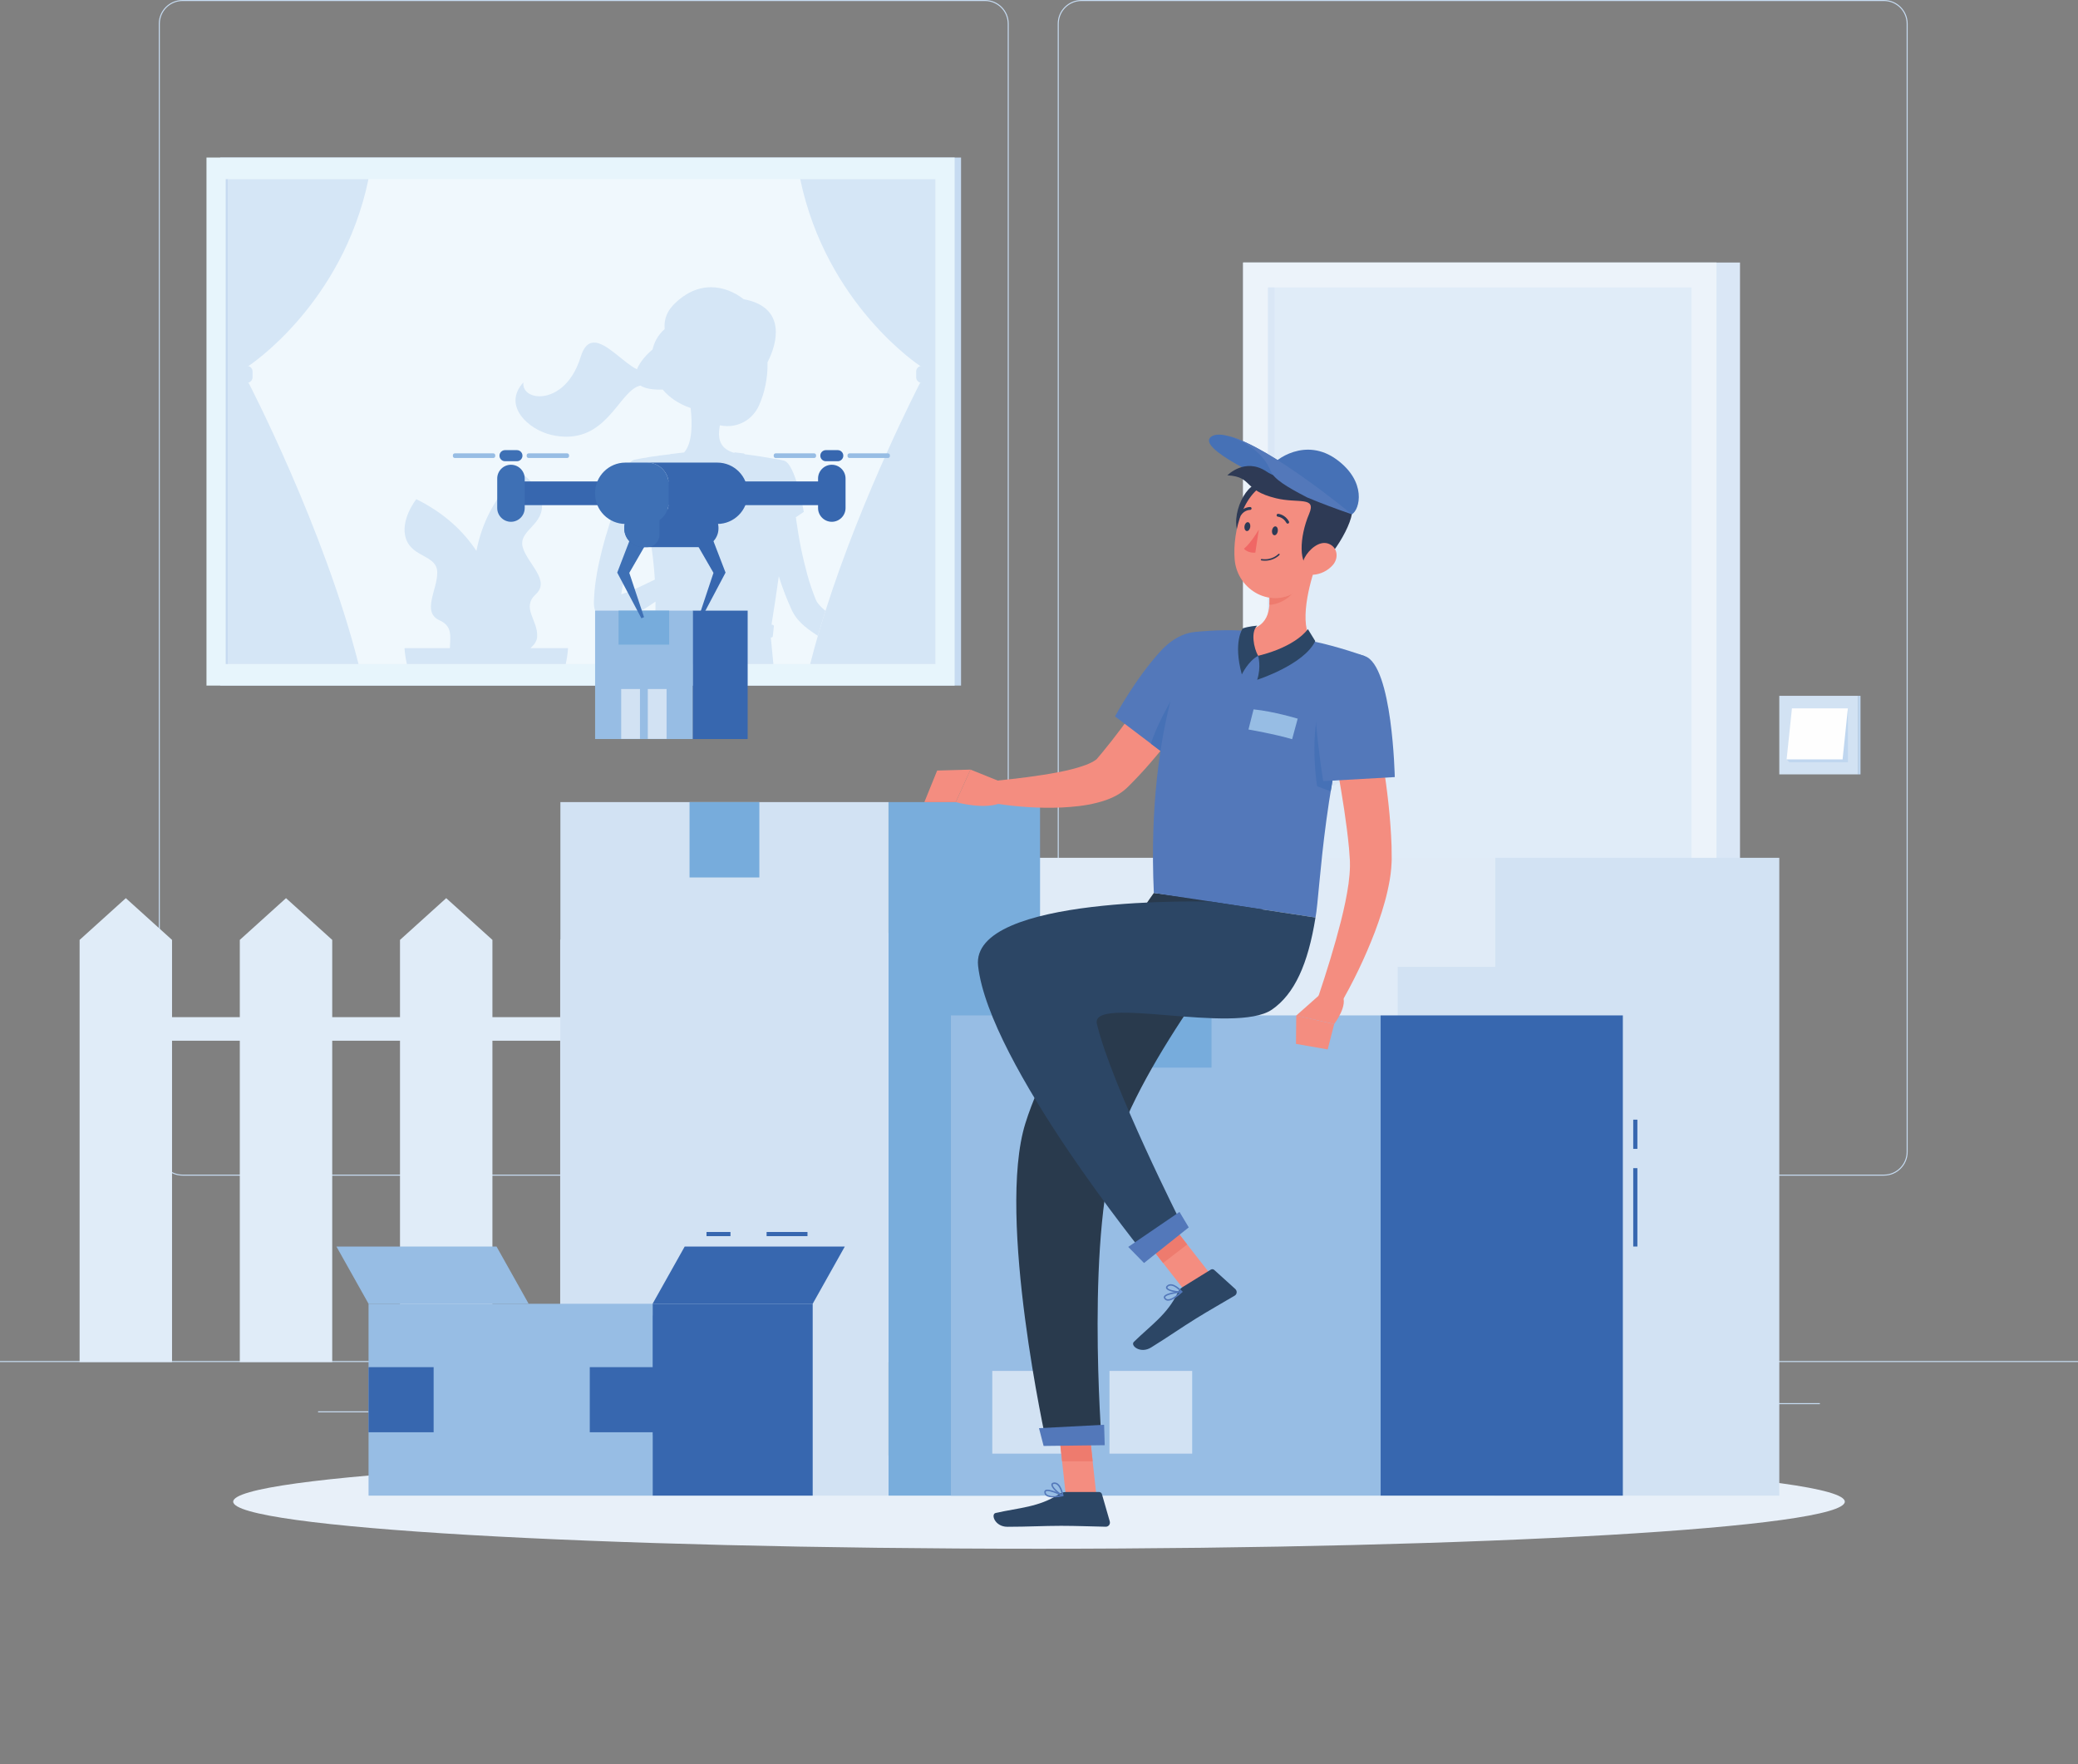 <?xml version="1.0" encoding="UTF-8" standalone="no"?><!-- Generator: Gravit.io --><svg xmlns="http://www.w3.org/2000/svg" xmlns:xlink="http://www.w3.org/1999/xlink" style="isolation:isolate" viewBox="0 0 500 424.49" width="500pt" height="424.49pt"><rect x="0" y="0" width="500" height="424.49" fill="#808080" stroke="none"/><defs><clipPath id="_clipPath_qI0bhF1Nf9r1xoBTRHNLZIe8ROzZo34r"><rect width="500" height="424.49"/></clipPath></defs><g clip-path="url(#_clipPath_qI0bhF1Nf9r1xoBTRHNLZIe8ROzZo34r)"><clipPath id="_clipPath_8DJjFt5k1F7JdhR5Es9cq0W8qTciSmMe"><path d=" M 0 0 L 0 424.49 L 500 424.49 L 500 0 L 0 0 Z " fill="rgb(255,255,255)"/></clipPath><g clip-path="url(#_clipPath_8DJjFt5k1F7JdhR5Es9cq0W8qTciSmMe)"><path d=" M 500 327.696 L 0 327.696 L 0 327.446 L 500 327.446 L 500 327.696 Z " fill="rgb(198,219,241)"/><path d=" M 121.395 339.797 L 76.534 339.797 L 76.534 339.547 L 121.395 339.547 L 121.395 339.797 Z " fill="rgb(198,219,241)"/><path d=" M 165 339.797 L 156.307 339.797 L 156.307 339.547 L 165 339.547 L 165 339.797 Z " fill="rgb(198,219,241)"/><path d=" M 244.444 339.922 L 225.085 339.922 L 225.085 339.672 L 244.444 339.672 L 244.444 339.922 Z " fill="rgb(198,219,241)"/><path d=" M 379.459 337.825 L 417.146 337.825 L 417.146 337.575 L 379.459 337.575 L 379.459 337.825 Z " fill="rgb(198,219,241)"/><path d=" M 426.05 337.825 L 437.889 337.825 L 437.889 337.575 L 426.05 337.575 L 426.05 337.825 Z " fill="rgb(198,219,241)"/><path d=" M 335.11 333.88 L 241.435 333.88 L 241.435 333.63 L 335.11 333.63 L 335.11 333.88 Z " fill="rgb(198,219,241)"/><path d=" M 43.915 0.25 C 40.905 0.25 38.457 2.698 38.457 5.708 L 38.457 277.139 C 38.457 280.149 40.905 282.597 43.915 282.597 L 237.014 282.597 C 240.022 282.597 242.471 280.149 242.471 277.139 L 242.471 5.708 C 242.471 2.698 240.022 0.25 237.014 0.25 L 43.915 0.25 Z  M 237.014 282.847 L 43.915 282.847 C 40.768 282.847 38.207 280.287 38.207 277.139 L 38.207 5.708 C 38.207 2.561 40.768 0 43.915 0 L 237.014 0 C 240.16 0 242.721 2.561 242.721 5.708 L 242.721 277.139 C 242.721 280.287 240.16 282.847 237.014 282.847 Z " fill="rgb(198,219,241)"/><path d=" M 260.212 0.25 C 257.203 0.25 254.755 2.698 254.755 5.708 L 254.755 277.139 C 254.755 280.149 257.203 282.597 260.212 282.597 L 453.311 282.597 C 456.32 282.597 458.769 280.149 458.769 277.139 L 458.769 5.708 C 458.769 2.698 456.32 0.25 453.311 0.25 L 260.212 0.25 Z  M 453.311 282.847 L 260.212 282.847 C 257.065 282.847 254.505 280.287 254.505 277.139 L 254.505 5.708 C 254.505 2.561 257.065 0 260.212 0 L 453.311 0 C 456.458 0 459.019 2.561 459.019 5.708 L 459.019 277.139 C 459.019 280.287 456.458 282.847 453.311 282.847 Z " fill="rgb(198,219,241)"/><path d=" M 299.116 327.571 L 418.672 327.571 L 418.672 63.159 L 299.116 63.159 L 299.116 327.571 Z " fill="rgb(218,231,246)"/><path d=" M 299.116 327.571 L 413.005 327.571 L 413.005 63.159 L 299.116 63.159 L 299.116 327.571 Z " fill="rgb(236,243,250)"/><path d=" M 407.005 321.571 L 407.005 69.159 L 305.115 69.159 L 305.115 321.571 L 407.005 321.571 Z " fill="rgb(224,236,248)"/><path d=" M 306.672 321.571 L 306.672 69.159 L 305.115 69.159 L 305.115 321.571 L 306.672 321.571 Z " fill="rgb(218,231,246)"/><path d=" M 313.611 184.436 C 313.611 187.259 315.899 189.547 318.723 189.547 C 321.545 189.547 323.833 187.259 323.833 184.436 C 323.833 181.613 321.545 179.325 318.723 179.325 C 315.899 179.325 313.611 181.613 313.611 184.436 Z " fill="rgb(218,231,246)"/><path d=" M 311.611 183.381 C 311.611 186.204 313.899 188.492 316.723 188.492 C 319.545 188.492 321.833 186.204 321.833 183.381 C 321.833 180.558 319.545 178.27 316.723 178.27 C 313.899 178.27 311.611 180.558 311.611 183.381 Z " fill="rgb(254,254,254)"/><path d=" M 52.98 164.944 L 231.246 164.944 L 231.246 37.903 L 52.98 37.903 L 52.98 164.944 Z " fill="rgb(198,219,241)"/><path d=" M 49.682 164.944 L 229.705 164.944 L 229.705 37.903 L 49.682 37.903 L 49.682 164.944 Z " fill="rgb(231,245,252)"/><path d=" M 225.08 43.087 L 225.08 159.757 L 54.29 159.757 L 54.29 43.087 L 225.08 43.087 Z " fill="rgb(240,248,253)"/><path d=" M 136.131 159.757 L 97.891 159.757 C 97.381 157.507 97.341 155.927 97.341 155.927 L 108.25 155.927 C 108.311 153.228 108.971 150.697 105.791 149.257 C 101.371 147.257 105.291 141.847 105.211 137.677 C 105.121 133.507 99.291 134.177 97.711 129.677 C 96.121 125.177 100.171 120.097 100.171 120.097 C 106.911 123.427 111.511 127.827 114.641 132.538 C 115.831 126.277 118.841 119.657 125.061 113.518 C 125.061 113.518 130.5 117.057 130.421 121.827 C 130.331 126.597 124.591 127.807 125.821 131.788 C 127.061 135.768 132.48 139.677 128.921 142.967 C 125.361 146.257 129.501 149.187 129.25 153.217 C 129.201 154.197 128.571 155.107 127.651 155.927 L 136.671 155.927 C 136.671 155.927 136.631 157.507 136.131 159.757 Z " fill="rgb(213,230,246)"/><path d=" M 186.09 159.757 L 155.25 159.757 C 155.67 157.417 156.24 155.277 157 153.387 L 156.86 153.387 C 156.54 153.387 156.31 153.188 156.41 152.998 L 157.12 150.507 C 157.19 150.377 157.37 150.297 157.58 150.297 L 157.61 150.297 C 157.68 148.377 157.73 146.567 157.73 144.737 C 156.46 145.617 155.16 146.467 153.78 147.268 C 152.89 147.768 151.97 148.257 150.93 148.688 C 150.41 148.897 149.86 149.107 149.23 149.277 C 148.9 149.357 148.57 149.438 148.17 149.498 C 147.906 149.531 147.62 149.56 147.28 149.56 C 147.117 149.56 146.941 149.554 146.75 149.538 C 146.19 149.467 145.41 149.317 144.59 148.717 C 143.75 148.128 143.18 147.087 143.03 146.337 C 142.85 145.607 142.9 144.898 142.9 144.768 L 142.94 143.978 C 142.97 142.907 143.09 141.897 143.19 140.867 C 143.7 136.797 144.63 132.927 145.72 129.128 C 146.41 126.757 147.16 124.447 147.99 122.137 L 146.48 121.057 C 146.48 121.057 149.83 111.467 152.61 110.617 L 152.68 110.608 C 152.87 110.557 153.05 110.518 153.23 110.498 C 154.52 110.237 157.66 109.657 161.27 109.297 L 161.28 109.248 L 164.6 108.858 C 166.58 106.688 166.62 102.027 166.18 98.168 C 163.207 97.147 161.001 95.568 159.461 93.731 C 159.228 93.738 159.003 93.741 158.784 93.741 C 156.533 93.741 155.036 93.371 154.113 92.765 C 149.28 93.74 146.563 105.065 136.295 105.065 C 135.207 105.065 134.033 104.938 132.764 104.657 C 127.258 103.441 120.757 97.641 125.932 92.011 C 125.713 94 127.467 95.342 129.846 95.342 C 133.126 95.342 137.595 92.79 139.718 85.865 C 140.492 83.343 141.62 82.419 142.944 82.419 C 145.99 82.419 150.072 87.304 153.253 88.852 C 153.935 87.157 155.462 85.363 157.018 84.075 C 157.216 83.237 157.507 82.431 157.91 81.688 C 158.43 80.737 159.1 79.897 159.92 79.188 C 159.9 78.897 159.89 78.608 159.9 78.307 L 159.9 78.297 C 159.93 76.688 160.47 75.087 161.79 73.617 C 161.88 73.507 161.98 73.397 162.08 73.297 C 163.07 72.277 164.08 71.478 165.1 70.858 C 167.117 69.617 169.148 69.102 171.083 69.102 C 174.061 69.102 176.812 70.321 178.94 71.987 C 188.18 73.688 187.55 80.887 185.15 86.177 L 184.81 86.887 C 184.76 86.987 184.71 87.077 184.67 87.168 C 184.81 90.847 183.91 94.737 182.62 97.557 C 181.121 100.841 178.128 102.517 175.033 102.517 C 174.433 102.517 173.828 102.454 173.23 102.327 C 173.2 102.458 173.17 102.587 173.15 102.717 C 173.1 103.027 173.06 103.337 173.03 103.647 C 172.83 105.947 173.51 108.047 176.64 108.947 L 176.79 108.837 L 179 109.097 L 179.23 109.297 C 181.96 109.627 184.64 110.077 186.44 110.407 C 187.09 110.478 187.81 110.617 188.61 110.817 C 191.44 111.538 193.41 123.148 193.41 123.148 L 191.49 124.447 C 191.53 124.728 191.57 124.998 191.61 125.268 C 191.93 127.467 192.28 129.657 192.72 131.827 C 193.16 133.998 193.69 136.128 194.25 138.248 C 194.82 140.337 195.56 142.438 196.32 144.337 C 196.47 144.757 197.01 145.458 197.66 146.107 C 197.955 146.398 198.276 146.688 198.616 146.976 C 197.984 148.963 197.374 150.962 196.795 152.959 C 196.757 152.935 196.718 152.911 196.68 152.887 C 195.62 152.217 194.57 151.487 193.53 150.607 C 192.5 149.708 191.46 148.657 190.62 147.007 C 189.32 144.217 188.26 141.438 187.39 138.628 C 186.91 142.077 186.34 145.947 185.64 150.297 L 185.73 150.297 C 186.01 150.297 186.22 150.447 186.21 150.617 L 185.95 153.107 C 185.94 153.257 185.73 153.387 185.48 153.387 L 185.47 153.387 C 185.6 154.668 185.82 156.867 186.09 159.757 Z  M 147.5 143.418 C 147.397 143.432 147.434 143.441 147.532 143.441 C 147.568 143.441 147.612 143.44 147.66 143.438 L 147.5 143.418 Z  M 153.97 126.407 C 153.42 127.987 152.89 129.567 152.39 131.137 C 151.84 132.918 151.31 134.708 150.86 136.487 C 150.37 138.268 149.99 140.047 149.67 141.817 C 149.61 142.208 149.54 142.597 149.48 142.987 C 150.09 142.788 150.72 142.567 151.36 142.307 C 153.41 141.467 155.49 140.467 157.57 139.437 C 157.37 136.148 156.96 132.507 156.2 128.007 L 153.97 126.407 Z " fill="rgb(213,230,246)"/><path d=" M 225.085 159.757 L 194.945 159.757 L 194.945 159.757 L 225.08 159.757 L 225.08 43.087 L 225.085 43.087 L 225.085 88.038 L 225.085 92.107 L 225.085 159.757 Z " fill="rgb(211,229,245)"/><path d=" M 225.08 159.757 L 194.945 159.757 C 195.518 157.498 196.137 155.228 196.795 152.959 C 197.374 150.962 197.984 148.963 198.616 146.976 C 207.639 118.597 221.395 92.107 221.395 92.107 L 221.785 92.107 C 221.045 92.107 220.445 91.507 220.445 90.768 L 220.445 89.378 C 220.445 88.637 221.045 88.038 221.785 88.038 L 221.395 88.038 C 221.395 88.038 198.845 73.327 192.545 43.087 L 225.08 43.087 L 225.08 159.757 Z " fill="rgb(213,230,246)"/><path d=" M 86.265 159.757 L 54.885 159.757 L 54.885 92.107 L 54.885 88.038 L 54.885 43.087 L 88.665 43.087 C 82.375 73.327 59.815 88.038 59.815 88.038 L 59.425 88.038 C 60.165 88.038 60.765 88.637 60.765 89.378 L 60.765 90.768 C 60.765 91.507 60.165 92.107 59.425 92.107 L 59.815 92.107 C 59.815 92.107 78.005 127.117 86.265 159.757 Z " fill="rgb(213,230,246)"/><path d=" M 54.885 159.758 L 54.885 43.09 L 54.299 43.09 L 54.299 159.758 L 54.885 159.758 Z " fill="rgb(198,219,241)"/><path d=" M 447.026 186.31 L 428.125 186.31 L 428.125 167.409 L 447.026 167.409 L 447.026 186.31 Z " fill="rgb(210,226,243)"/><path d=" M 447.026 186.31 L 447.667 186.31 L 447.667 167.409 L 447.026 167.409 L 447.026 186.31 Z " fill="rgb(191,214,239)"/><path d=" M 429.89 182.709 L 430.568 183.39 L 444.633 183.39 L 444.633 170.43 L 429.89 182.709 Z " fill="rgb(191,214,239)"/><path d=" M 443.354 182.709 L 429.89 182.709 L 431.168 170.43 L 444.633 170.43 L 443.354 182.709 Z " fill="rgb(254,254,254)"/><path d=" M 272.667 226.131 L 261.546 216.086 L 250.426 226.131 L 250.426 327.696 L 272.667 327.696 L 272.667 226.131 Z " fill="rgb(224,236,248)"/><path d=" M 234.122 226.131 L 223.001 216.086 L 211.88 226.131 L 211.88 327.696 L 234.122 327.696 L 234.122 226.131 Z " fill="rgb(224,236,248)"/><path d=" M 195.576 226.131 L 184.456 216.086 L 173.335 226.131 L 173.335 327.696 L 195.576 327.696 L 195.576 226.131 Z " fill="rgb(224,236,248)"/><path d=" M 157.031 226.131 L 145.91 216.086 L 134.79 226.131 L 134.79 327.696 L 157.031 327.696 L 157.031 226.131 Z " fill="rgb(224,236,248)"/><path d=" M 118.485 226.131 L 107.365 216.086 L 96.245 226.131 L 96.245 327.696 L 118.485 327.696 L 118.485 226.131 Z " fill="rgb(224,236,248)"/><path d=" M 79.94 226.131 L 68.82 216.086 L 57.699 226.131 L 57.699 327.696 L 79.94 327.696 L 79.94 226.131 Z " fill="rgb(224,236,248)"/><path d=" M 41.395 226.131 L 30.274 216.086 L 19.154 226.131 L 19.154 327.696 L 41.395 327.696 L 41.395 226.131 Z " fill="rgb(224,236,248)"/><path d=" M 261.546 250.387 L 30.274 250.387 L 30.274 244.717 L 261.546 244.717 L 261.546 250.387 Z " fill="rgb(224,236,248)"/><path d=" M 443.889 361.286 C 443.889 367.54 357.082 372.609 250 372.609 C 142.918 372.609 56.111 367.54 56.111 361.286 C 56.111 355.032 142.918 349.962 250 349.962 C 357.082 349.962 443.889 355.032 443.889 361.286 Z " fill="rgb(232,240,249)"/><path d=" M 428.125 206.38 L 359.752 206.38 L 359.752 359.834 L 428.125 359.834 L 428.125 206.38 Z " fill="rgb(210,226,243)"/><path d=" M 228.81 206.38 L 359.752 206.38 L 359.752 359.834 L 228.81 359.834 L 228.81 206.38 Z " fill="rgb(224,235,247)"/><path d=" M 228.81 232.616 L 256.669 232.616 L 256.669 265.41 L 228.81 265.41 L 228.81 232.616 Z " fill="rgb(210,226,243)"/><path d=" M 336.312 232.616 L 364.171 232.616 L 364.171 265.41 L 336.312 265.41 L 336.312 232.616 Z " fill="rgb(210,226,243)"/><path d=" M 291.757 346.415 L 350.241 346.415 L 350.241 319.983 L 291.757 319.983 L 291.757 346.415 Z " fill="rgb(210,226,243)"/><path d=" M 291.757 311.59 L 350.241 311.59 L 350.241 285.159 L 291.757 285.159 L 291.757 311.59 Z " fill="rgb(210,226,243)"/><path d=" M 250.252 192.976 L 213.788 192.976 L 213.788 359.834 L 250.252 359.834 L 250.252 192.976 Z " fill="rgb(121,173,220)"/><path d=" M 134.838 192.976 L 213.788 192.976 L 213.788 359.834 L 134.838 359.834 L 134.838 192.976 Z " fill="rgb(210,226,243)"/><path d=" M 165.915 192.976 L 182.711 192.976 L 182.711 211.108 L 165.915 211.108 L 165.915 192.976 Z " fill="rgb(119,172,220)"/><path d=" M 142.436 345.242 L 157.632 345.242 L 157.632 316.501 L 142.436 316.501 L 142.436 345.242 Z " fill="rgb(119,172,220)"/><path d=" M 393.981 276.405 L 392.981 276.405 L 392.981 269.38 L 393.981 269.38 L 393.981 276.405 Z " fill="rgb(55,103,175)"/><path d=" M 393.981 299.902 L 392.981 299.902 L 392.981 281.044 L 393.981 281.044 L 393.981 299.902 Z " fill="rgb(55,103,175)"/><path d=" M 390.481 244.297 L 332.203 244.297 L 332.203 359.834 L 390.481 359.834 L 390.481 244.297 Z " fill="rgb(55,103,175)"/><path d=" M 228.81 244.297 L 332.203 244.297 L 332.203 359.834 L 228.81 359.834 L 228.81 244.297 Z " fill="rgb(151,189,228)"/><path d=" M 269.508 244.297 L 291.506 244.297 L 291.506 256.852 L 269.508 256.852 L 269.508 244.297 Z " fill="rgb(119,172,220)"/><path d=" M 238.76 349.73 L 258.661 349.73 L 258.661 329.83 L 238.76 329.83 L 238.76 349.73 Z " fill="rgb(210,226,243)"/><path d=" M 266.957 349.73 L 286.857 349.73 L 286.857 329.83 L 266.957 329.83 L 266.957 349.73 Z " fill="rgb(210,226,243)"/><path d=" M 195.546 313.674 L 157.024 313.674 L 157.024 359.834 L 195.546 359.834 L 195.546 313.674 Z " fill="rgb(55,103,175)"/><path d=" M 175.764 297.402 L 169.996 297.402 L 169.996 296.402 L 175.764 296.402 L 175.764 297.402 Z " fill="rgb(55,103,175)"/><path d=" M 194.294 297.402 L 184.456 297.402 L 184.456 296.402 L 194.294 296.402 L 194.294 297.402 Z " fill="rgb(55,103,175)"/><path d=" M 195.546 313.674 L 157.024 313.674 L 164.752 299.902 L 203.274 299.902 L 195.546 313.674 Z " fill="rgb(55,103,175)"/><path d=" M 119.473 299.902 L 80.951 299.902 L 88.68 313.674 L 127.202 313.674 L 119.473 299.902 Z " fill="rgb(151,189,228)"/><path d=" M 88.68 313.674 L 157.024 313.674 L 157.024 359.834 L 88.68 359.834 L 88.68 313.674 Z " fill="rgb(151,189,228)"/><path d=" M 88.68 328.924 L 104.339 328.924 L 104.339 344.584 L 88.68 344.584 L 88.68 328.924 Z " fill="rgb(55,103,175)"/><path d=" M 141.909 328.924 L 157.569 328.924 L 157.569 344.584 L 141.909 344.584 L 141.909 328.924 Z " fill="rgb(55,103,175)"/><path d=" M 263.81 359.817 L 256.454 359.817 L 254.597 342.784 L 261.952 342.784 L 263.81 359.817 Z " fill="rgb(244,141,128)"/><path d=" M 256.446 358.965 L 264.479 358.965 C 264.78 358.965 265.054 359.174 265.139 359.468 L 267.023 366.006 C 267.219 366.684 266.746 367.327 266.052 367.315 C 263.15 367.265 258.952 367.095 255.311 367.095 C 251.052 367.095 247.389 367.328 242.395 367.328 C 239.375 367.328 238.336 364.275 239.582 363.999 C 245.253 362.74 249.942 362.605 254.712 359.539 C 255.23 359.206 255.812 358.965 256.446 358.965 Z " fill="rgb(44,70,101)"/><path d=" M 254.599 342.788 L 255.555 351.568 L 262.913 351.568 L 261.958 342.788 L 254.599 342.788 Z " fill="rgb(238,123,110)"/><path d=" M 252.031 358.727 C 251.894 358.727 251.782 358.749 251.707 358.794 C 251.665 358.82 251.622 358.86 251.621 358.967 C 251.619 359.208 251.703 359.394 251.878 359.539 C 252.36 359.938 253.57 360.008 255.165 359.743 C 254.113 359.256 252.727 358.727 252.031 358.727 Z  M 253.459 360.251 C 252.735 360.251 252.059 360.14 251.656 359.807 C 251.398 359.594 251.27 359.311 251.273 358.963 C 251.275 358.758 251.362 358.596 251.525 358.497 C 252.378 357.982 255.451 359.487 255.8 359.661 L 255.895 359.839 L 255.756 359.988 C 255.141 360.112 254.27 360.251 253.459 360.251 Z " fill="rgb(83,120,186)"/><path d=" M 253.729 357.01 L 253.626 357.015 C 253.333 357.045 253.316 357.153 253.312 357.188 C 253.234 357.681 254.514 358.94 255.479 359.498 C 255.303 358.74 254.786 357.01 253.729 357.01 Z  M 255.722 359.991 L 255.652 359.977 C 254.713 359.568 252.838 357.96 252.967 357.134 C 252.996 356.948 253.128 356.716 253.591 356.669 L 253.733 356.662 C 255.37 356.662 255.872 359.658 255.894 359.79 L 255.828 359.955 L 255.722 359.991 Z " fill="rgb(83,120,186)"/><path d=" M 291.221 306.532 L 284.968 310.405 L 274.421 296.9 L 280.675 293.028 L 291.221 306.532 Z " fill="rgb(244,141,128)"/><path d=" M 284.513 309.684 L 291.342 305.456 C 291.598 305.297 291.94 305.331 292.167 305.536 L 297.211 310.102 C 297.734 310.576 297.671 311.371 297.074 311.726 C 294.582 313.211 290.923 315.277 287.826 317.195 C 284.206 319.436 281.214 321.562 276.969 324.191 C 274.401 325.781 271.91 323.733 272.823 322.841 C 276.982 318.786 280.898 316.203 283.34 311.085 C 283.605 310.528 283.973 310.019 284.513 309.684 Z " fill="rgb(44,70,101)"/><path d=" M 274.425 296.903 L 279.86 303.865 L 285.659 299.405 L 280.682 293.029 L 274.425 296.903 Z " fill="rgb(238,123,110)"/><path d=" M 283.832 311.02 C 282.452 311.188 280.633 311.557 280.393 312.034 C 280.37 312.078 280.355 312.134 280.411 312.226 C 280.535 312.431 280.705 312.546 280.93 312.577 C 281.553 312.663 282.617 312.085 283.832 311.02 Z  M 281.059 312.934 L 280.883 312.922 C 280.552 312.876 280.293 312.704 280.112 312.406 C 280.006 312.23 279.995 312.047 280.081 311.876 C 280.531 310.987 283.941 310.652 284.329 310.617 L 284.504 310.719 L 284.464 310.918 C 283.643 311.688 282.146 312.934 281.059 312.934 Z " fill="rgb(83,120,186)"/><path d=" M 281.696 309.309 C 281.479 309.309 281.272 309.369 281.088 309.51 C 280.855 309.69 280.897 309.791 280.911 309.823 C 281.098 310.264 282.721 310.648 283.836 310.648 L 283.969 310.646 C 283.521 310.195 282.533 309.309 281.696 309.309 Z  M 283.866 310.994 C 282.71 310.994 280.869 310.619 280.59 309.959 C 280.517 309.785 280.507 309.518 280.875 309.235 C 282.27 308.159 284.388 310.574 284.477 310.676 L 284.508 310.851 L 284.369 310.963 C 284.227 310.984 284.056 310.994 283.866 310.994 Z " fill="rgb(83,120,186)"/><path d=" M 291.917 162.991 C 289.096 167.497 286.155 171.722 282.977 175.909 C 281.385 177.988 279.767 180.057 278.048 182.069 C 276.353 184.094 274.578 186.084 272.685 188.016 L 271.97 188.74 L 271.612 189.102 C 271.472 189.24 271.434 189.294 271.171 189.533 C 270.738 189.931 270.28 190.334 269.857 190.607 L 269.206 191.047 L 268.581 191.401 C 266.913 192.307 265.381 192.765 263.909 193.147 C 260.973 193.887 258.219 194.127 255.501 194.275 C 250.063 194.501 244.861 194.142 239.577 193.334 L 239.812 187.816 C 244.748 187.316 249.799 186.712 254.528 185.81 C 256.887 185.364 259.204 184.792 261.171 184.067 C 262.143 183.709 263.024 183.265 263.566 182.879 L 263.765 182.742 L 263.89 182.62 C 264.003 182.539 263.996 182.487 264.033 182.452 L 265.129 181.158 C 268.214 177.442 271.169 173.428 274.045 169.354 C 276.915 165.293 279.778 161.09 282.511 157.006 L 291.917 162.991 Z " fill="rgb(244,141,128)"/><path d=" M 295.5 158.33 C 296.961 165.209 281.632 182.48 281.632 182.48 L 268.289 172.37 C 268.289 172.37 273.133 163.329 279.282 156.624 C 285.596 149.739 293.896 150.78 295.5 158.33 Z " fill="rgb(83,120,186)"/><path d=" M 295.594 159.186 C 292.947 157.402 289.578 158.046 285.551 162.931 C 281.573 167.768 277.564 176.404 276.947 178.931 L 281.634 182.48 C 281.634 182.48 295.787 166.532 295.594 159.186 Z " fill="rgb(70,113,182)"/><path d=" M 240.72 188.054 L 233.518 185.161 L 229.972 192.976 C 229.972 192.976 237.194 195.047 241.3 192.976 L 240.72 188.054 Z " fill="rgb(244,141,128)"/><path d=" M 225.494 185.386 L 222.417 192.976 L 229.972 192.976 L 233.518 185.161 L 225.494 185.386 Z " fill="rgb(244,141,128)"/><path d=" M 277.633 214.829 C 277.633 214.829 253.457 248.614 246.717 270.278 C 239.706 292.811 251.82 347.261 251.82 347.261 L 265.104 347.095 C 265.104 347.095 261.041 295.249 269.282 273.325 C 278.267 249.424 304.117 218.376 304.117 218.376 L 277.633 214.829 Z " fill="rgb(41,58,77)"/><path d=" M 265.814 347.699 L 251.11 347.882 L 250 343.603 L 265.667 342.784 L 265.814 347.699 Z " fill="rgb(83,120,186)"/><path d=" M 287.622 152.04 C 287.622 152.04 275.699 172.694 277.633 214.829 C 289.353 216.611 310.825 219.876 316.527 220.744 C 317.704 214.814 318.382 185.118 328.419 157.861 C 328.419 157.861 321.955 155.509 315.648 154.236 C 310.715 153.241 303.544 151.989 299.114 151.723 C 293.274 151.373 287.622 152.04 287.622 152.04 Z " fill="rgb(83,120,186)"/><path d=" M 317.333 170.379 C 315.208 178.756 316.917 189.172 316.917 189.172 L 320.18 190.397 C 320.92 185.867 321.84 181.067 322.99 176.157 L 317.333 170.379 Z " fill="rgb(70,113,182)"/><path d=" M 316.841 135.37 C 314.989 140.532 312.466 150.121 315.648 154.236 C 315.648 154.236 313.369 159.439 303.488 157.909 C 295.598 156.686 299.114 151.723 299.114 151.723 C 305.262 151.209 305.778 146.784 305.373 142.493 L 316.841 135.37 Z " fill="rgb(244,141,128)"/><path d=" M 314.694 151.353 C 314.694 151.353 312.061 155.49 302.725 157.783 C 302.725 157.783 303.527 160.381 302.5 163.547 C 302.5 163.547 313.75 159.936 316.473 154.242 L 314.694 151.353 Z " fill="rgb(44,70,101)"/><path d=" M 298.806 162.27 C 298.806 162.27 300.311 159.054 302.725 157.783 C 301.667 155.909 300.917 152.02 302.5 150.52 C 302.5 150.52 300.278 150.713 299.027 151.186 C 299.027 151.186 296.639 154.381 298.806 162.27 Z " fill="rgb(44,70,101)"/><path d=" M 301.632 170.663 L 300.4 175.511 C 300.4 175.511 306.856 176.628 310.905 177.847 L 312.247 172.902 C 312.247 172.902 306.602 171.179 301.632 170.663 Z " fill="rgb(151,189,228)"/><path d=" M 312.166 138.277 L 305.379 142.489 C 305.478 143.505 305.52 144.526 305.442 145.501 C 307.759 145.519 311.25 143.504 311.852 141.168 C 312.151 140.002 312.274 138.857 312.166 138.277 Z " fill="rgb(238,123,110)"/><path d=" M 302.422 116.435 C 298.613 117.405 295.143 127.144 299.37 130.144 C 303.598 133.145 309.636 114.597 302.422 116.435 Z " fill="rgb(46,58,85)"/><path d=" M 318.691 127.46 C 317.153 134.597 316.616 138.852 312.416 141.996 C 306.098 146.725 297.707 142.074 297.082 134.622 C 296.52 127.915 299.129 117.371 306.616 115.577 C 313.992 113.809 320.229 120.324 318.691 127.46 Z " fill="rgb(244,141,128)"/><path d=" M 291.431 216.927 C 291.431 216.927 233.417 215.214 235.344 232.384 C 237.978 255.838 275.924 302.464 275.924 302.464 L 284.388 294.603 C 284.388 294.603 267.484 261.224 263.932 246.341 C 262.25 239.297 297.167 249.005 306.041 242.903 C 311.464 239.173 314.737 231.979 316.527 220.744 C 301.351 218.436 291.431 216.927 291.431 216.927 Z " fill="rgb(44,70,101)"/><path d=" M 286.034 295.297 L 275.269 303.865 L 271.473 299.992 L 283.806 291.575 L 286.034 295.297 Z " fill="rgb(83,120,186)"/><path d=" M 307.459 127.813 C 307.37 128.399 306.986 128.827 306.604 128.769 C 306.22 128.71 305.981 128.188 306.07 127.601 C 306.16 127.015 306.543 126.586 306.927 126.645 C 307.31 126.703 307.548 127.226 307.459 127.813 Z " fill="rgb(46,58,85)"/><path d=" M 300.829 126.804 C 300.74 127.391 300.357 127.819 299.974 127.761 C 299.59 127.702 299.352 127.18 299.44 126.593 C 299.53 126.006 299.913 125.578 300.297 125.637 C 300.68 125.695 300.919 126.218 300.829 126.804 Z " fill="rgb(46,58,85)"/><path d=" M 302.893 127.417 C 302.893 127.417 301.044 130.598 299.328 132.007 C 300.218 133.133 302.05 132.959 302.05 132.959 L 302.893 127.417 Z " fill="rgb(240,103,101)"/><path d=" M 304.377 134.905 C 304.104 134.905 303.815 134.884 303.513 134.838 C 303.418 134.824 303.353 134.735 303.367 134.64 C 303.382 134.544 303.474 134.485 303.565 134.494 C 306.129 134.888 307.616 133.27 307.63 133.253 L 307.876 133.24 L 307.89 133.485 C 307.832 133.55 306.595 134.905 304.377 134.905 Z " fill="rgb(46,58,85)"/><path d=" M 309.835 125.982 C 309.712 125.982 309.592 125.917 309.528 125.8 C 308.787 124.434 307.509 124.315 307.496 124.314 C 307.305 124.299 307.162 124.13 307.177 123.939 C 307.192 123.748 307.344 123.599 307.553 123.62 C 307.62 123.625 309.222 123.773 310.142 125.468 C 310.233 125.637 310.17 125.848 310.001 125.94 L 309.835 125.982 Z " fill="rgb(46,58,85)"/><path d=" M 298.326 124.09 L 298.129 124.028 C 297.97 123.919 297.93 123.702 298.039 123.543 C 299.131 121.959 300.752 121.975 300.809 121.981 C 301.001 121.985 301.153 122.145 301.148 122.337 C 301.144 122.527 300.988 122.677 300.8 122.677 L 300.785 122.677 C 300.67 122.677 299.461 122.707 298.613 123.939 C 298.546 124.037 298.437 124.09 298.326 124.09 Z " fill="rgb(46,58,85)"/><path d=" M 329.129 164.248 C 330.613 170.715 331.807 177.113 332.793 183.639 C 333.797 190.152 334.593 196.71 334.83 203.527 L 334.86 206.122 L 334.865 206.771 L 334.84 207.508 C 334.827 208.007 334.794 208.49 334.747 208.96 C 334.585 210.861 334.248 212.637 333.859 214.362 C 333.086 217.808 332.003 221.029 330.827 224.184 C 328.423 230.477 325.56 236.389 322.196 242.166 L 317.196 239.819 C 319.208 233.809 321.121 227.652 322.658 221.603 C 323.414 218.578 324.071 215.545 324.479 212.62 C 324.678 211.161 324.796 209.723 324.823 208.39 C 324.834 208.053 324.833 207.726 324.815 207.416 L 324.799 206.939 L 324.759 206.374 L 324.597 204.115 C 324.02 197.998 322.988 191.71 321.893 185.443 C 320.75 179.19 319.506 172.859 318.245 166.666 L 329.129 164.248 Z " fill="rgb(244,141,128)"/><path d=" M 328.419 157.861 C 335.072 160.137 335.605 186.956 335.605 186.956 L 318.389 187.936 C 318.389 187.936 316.634 177.277 316.302 168.194 C 315.954 158.677 321.292 155.422 328.419 157.861 Z " fill="rgb(83,120,186)"/><path d=" M 317.965 238.955 L 311.896 244.338 L 321.026 246.378 C 321.026 246.378 324.571 241.714 322.896 239.38 L 317.965 238.955 Z " fill="rgb(244,141,128)"/><path d=" M 311.833 251.15 L 319.466 252.481 L 321.026 246.378 L 311.896 244.338 L 311.833 251.15 Z " fill="rgb(244,141,128)"/><path d=" M 325.255 123.728 C 321.465 122.438 317.854 121.067 314.515 119.677 C 298.704 113.117 287.688 106.936 291.744 104.877 C 292.739 104.372 294.185 104.527 295.854 104.978 C 305.755 107.617 324.614 123.197 325.255 123.728 Z " fill="rgb(70,113,182)"/><path d=" M 325.39 122.688 C 325.39 126.976 318.427 137.508 315.444 136.78 C 312.462 136.052 312.571 129.344 314.996 123.633 C 316.816 119.347 312.395 121.18 307.05 119.881 C 298.885 117.896 301.605 114.742 295.328 114.353 C 295.328 114.353 299.563 110.006 304.703 113.422 C 308.22 115.76 307.883 113.243 313.994 115.284 C 320.105 117.325 325.39 118.884 325.39 122.688 Z " fill="rgb(46,58,85)"/><path d=" M 320.737 135.896 C 319.464 137.396 317.616 138.169 316.002 138.275 C 313.574 138.434 312.858 136.142 313.95 134.111 C 314.933 132.284 317.38 129.999 319.616 130.794 C 321.819 131.578 322.194 134.18 320.737 135.896 Z " fill="rgb(244,141,128)"/><path d=" M 321.606 110.547 C 314.255 105.179 306.83 110.325 305.379 112.714 L 325.277 123.741 C 327.227 122.601 328.911 115.881 321.606 110.547 Z " fill="rgb(70,113,182)"/><path d=" M 295.854 104.978 C 305.755 107.617 324.614 123.197 325.255 123.728 C 321.465 122.438 317.854 121.067 314.515 119.677 C 309.582 117.12 306.549 115.261 305.776 113.381 C 304.476 110.214 301.77 107.157 295.854 104.978 Z " fill="rgb(83,120,186)"/><path d=" M 179.9 146.911 L 166.667 146.911 L 166.667 177.804 L 179.9 177.804 L 179.9 146.911 Z " fill="rgb(55,103,175)"/><path d=" M 143.19 146.911 L 166.667 146.911 L 166.667 177.804 L 143.19 177.804 L 143.19 146.911 Z " fill="rgb(151,189,228)"/><path d=" M 148.842 146.911 L 161.015 146.911 L 161.015 155.092 L 148.842 155.092 L 148.842 146.911 Z " fill="rgb(119,172,220)"/><path d=" M 149.468 177.763 L 153.987 177.763 L 153.987 165.767 L 149.468 165.767 L 149.468 177.763 Z " fill="rgb(210,226,243)"/><path d=" M 155.871 177.763 L 160.389 177.763 L 160.389 165.767 L 155.871 165.767 L 155.871 177.763 Z " fill="rgb(210,226,243)"/><path d=" M 160.144 122.71 L 151.171 138.25 L 151.194 137.153 L 154.966 148.479 L 154.329 148.752 L 148.746 138.199 L 148.515 137.762 L 148.769 137.103 L 155.211 120.355 L 160.144 122.71 Z " fill="rgb(62,112,181)"/><path d=" M 179.9 118.587 L 179.9 118.768 C 179.9 122.777 176.62 126.057 172.61 126.057 L 155.75 126.057 C 158.58 126.057 160.9 123.737 160.9 120.907 L 160.9 116.447 C 160.9 113.617 158.58 111.297 155.75 111.297 L 172.61 111.297 C 176.62 111.297 179.9 114.577 179.9 118.587 Z " fill="rgb(55,103,175)"/><path d=" M 172.88 127.018 L 172.88 127.137 C 172.88 129.607 170.86 131.637 168.38 131.637 L 154.71 131.637 C 152.24 131.637 150.21 129.607 150.21 127.137 L 150.21 127.018 C 150.21 124.547 152.24 122.518 154.71 122.518 L 168.38 122.518 C 170.86 122.518 172.88 124.547 172.88 127.018 Z " fill="rgb(55,103,175)"/><path d=" M 158.68 125.467 L 158.68 128.688 C 158.68 130.307 157.35 131.637 155.73 131.637 L 154.71 131.637 C 152.24 131.637 150.21 129.607 150.21 127.137 L 150.21 127.018 C 150.21 124.547 152.24 122.518 154.71 122.518 L 155.73 122.518 C 157.35 122.518 158.68 123.847 158.68 125.467 Z " fill="rgb(62,112,181)"/><path d=" M 197.29 121.533 L 125.803 121.533 C 124.232 121.533 122.947 120.248 122.947 118.677 C 122.947 117.106 124.232 115.821 125.803 115.821 L 197.29 115.821 C 198.861 115.821 200.146 117.106 200.146 118.677 C 200.146 120.248 198.861 121.533 197.29 121.533 Z " fill="rgb(55,103,175)"/><path d=" M 122.947 125.538 L 122.947 125.538 C 121.128 125.538 119.641 124.05 119.641 122.231 L 119.641 115.122 C 119.641 113.303 121.128 111.815 122.947 111.815 C 124.766 111.815 126.254 113.303 126.254 115.122 L 126.254 122.231 C 126.254 124.05 124.766 125.538 122.947 125.538 Z " fill="rgb(62,112,181)"/><path d=" M 120.181 109.631 L 120.181 109.631 C 120.181 108.898 120.78 108.298 121.514 108.298 L 124.381 108.298 C 125.114 108.298 125.714 108.898 125.714 109.631 C 125.714 110.365 125.114 110.965 124.381 110.965 L 121.514 110.965 C 120.78 110.965 120.181 110.365 120.181 109.631 Z " fill="rgb(62,112,181)"/><path d=" M 119.165 109.727 L 119.165 109.536 C 119.165 109.281 118.957 109.072 118.702 109.072 L 109.433 109.072 C 109.178 109.072 108.97 109.281 108.97 109.536 L 108.97 109.727 C 108.97 109.982 109.178 110.19 109.433 110.19 L 118.702 110.19 C 118.957 110.19 119.165 109.982 119.165 109.727 Z " fill="rgb(151,189,228)"/><path d=" M 136.925 109.727 L 136.925 109.536 C 136.925 109.281 136.716 109.072 136.461 109.072 L 127.193 109.072 C 126.938 109.072 126.729 109.281 126.729 109.536 L 126.729 109.727 C 126.729 109.982 126.938 110.19 127.193 110.19 L 136.461 110.19 C 136.716 110.19 136.925 109.982 136.925 109.727 Z " fill="rgb(151,189,228)"/><path d=" M 197.379 109.631 L 197.379 109.631 C 197.379 108.898 197.979 108.298 198.712 108.298 L 201.579 108.298 C 202.313 108.298 202.913 108.898 202.913 109.631 C 202.913 110.365 202.313 110.965 201.579 110.965 L 198.712 110.965 C 197.979 110.965 197.379 110.365 197.379 109.631 Z " fill="rgb(55,103,175)"/><path d=" M 196.364 109.727 L 196.364 109.536 C 196.364 109.281 196.155 109.072 195.9 109.072 L 186.631 109.072 C 186.376 109.072 186.168 109.281 186.168 109.536 L 186.168 109.727 C 186.168 109.982 186.376 110.19 186.631 110.19 L 195.9 110.19 C 196.155 110.19 196.364 109.982 196.364 109.727 Z " fill="rgb(151,189,228)"/><path d=" M 214.124 109.727 L 214.124 109.536 C 214.124 109.281 213.915 109.072 213.66 109.072 L 204.392 109.072 C 204.137 109.072 203.928 109.281 203.928 109.536 L 203.928 109.727 C 203.928 109.982 204.137 110.19 204.392 110.19 L 213.66 110.19 C 213.915 110.19 214.124 109.982 214.124 109.727 Z " fill="rgb(151,189,228)"/><path d=" M 200.146 125.538 L 200.146 125.538 C 198.327 125.538 196.839 124.05 196.839 122.231 L 196.839 115.122 C 196.839 113.303 198.327 111.815 200.146 111.815 C 201.964 111.815 203.453 113.303 203.453 115.122 L 203.453 122.231 C 203.453 124.05 201.964 125.538 200.146 125.538 Z " fill="rgb(55,103,175)"/><path d=" M 167.881 120.355 L 174.324 137.103 L 174.578 137.762 L 174.346 138.199 L 168.764 148.752 L 168.126 148.479 L 171.899 137.153 L 171.921 138.25 L 162.949 122.71 L 167.881 120.355 Z " fill="rgb(55,103,175)"/><path d=" M 160.9 116.447 L 160.9 120.907 C 160.9 123.737 158.58 126.057 155.75 126.057 L 150.48 126.057 C 146.47 126.057 143.19 122.777 143.19 118.768 L 143.19 118.587 C 143.19 114.577 146.47 111.297 150.48 111.297 L 155.75 111.297 C 158.58 111.297 160.9 113.617 160.9 116.447 Z " fill="rgb(62,112,181)"/></g></g></svg>